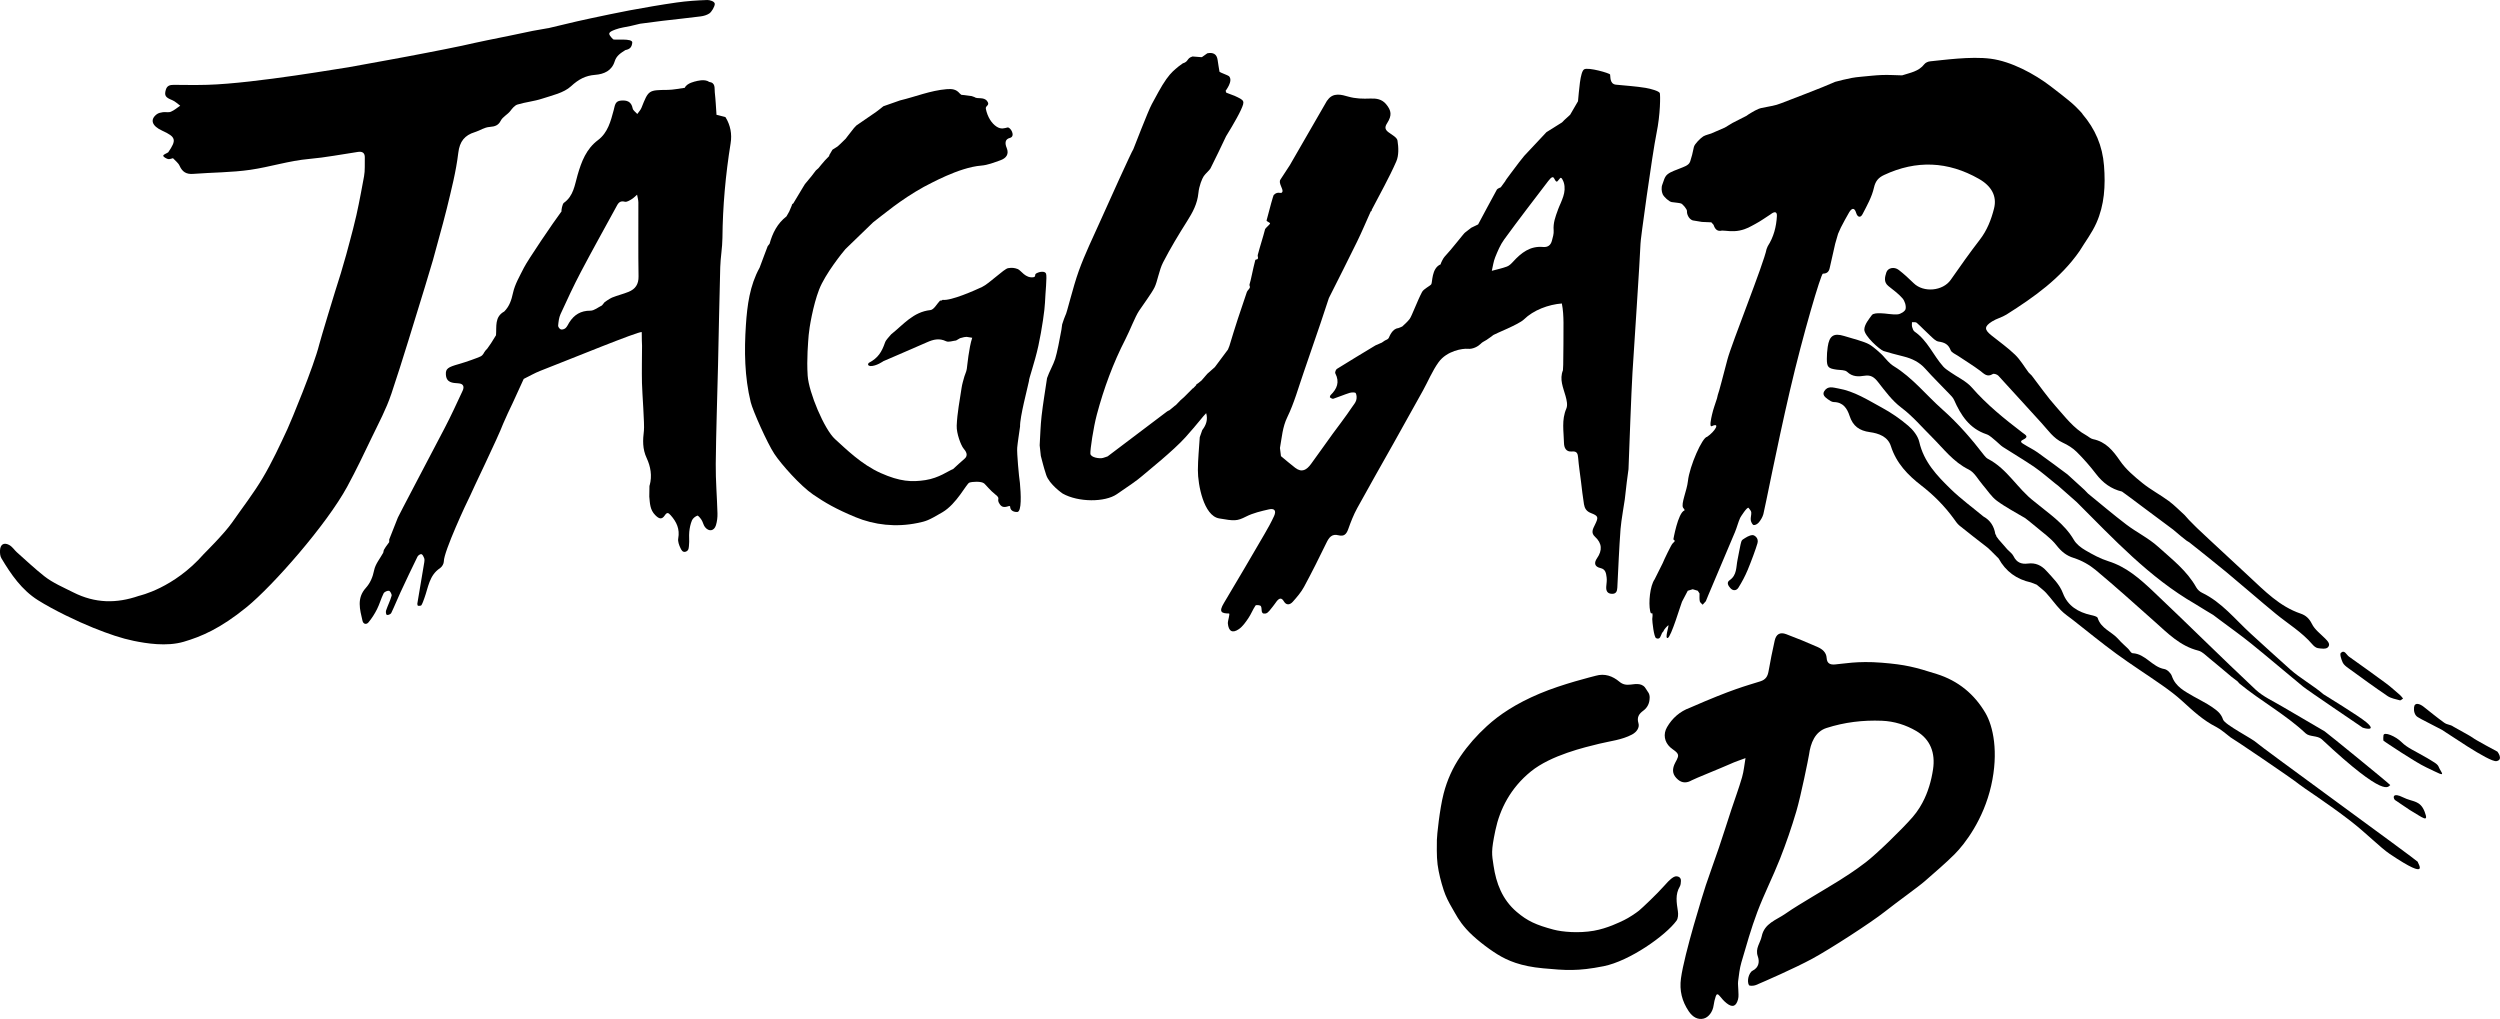 <?xml version="1.0" encoding="UTF-8" standalone="no"?>
<!-- Generator: Adobe Illustrator 16.0.3, SVG Export Plug-In . SVG Version: 6.00 Build 0)  -->

<svg
   xmlns:dc="http://purl.org/dc/elements/1.1/"
   xmlns:cc="http://creativecommons.org/ns#"
   xmlns:rdf="http://www.w3.org/1999/02/22-rdf-syntax-ns#"
   xmlns:svg="http://www.w3.org/2000/svg"
   xmlns="http://www.w3.org/2000/svg"
   xmlns:sodipodi="http://sodipodi.sourceforge.net/DTD/sodipodi-0.dtd"
   xmlns:inkscape="http://www.inkscape.org/namespaces/inkscape"
   id="Ebene_1"
   enable-background="new 0 -0.001 566.926 231.074"
   xml:space="preserve"
   height="231.07px"
   viewBox="0 -0.001 566.926 231.074"
   width="566.93px"
   version="1.1"
   y="0px"
   x="0px"
   sodipodi:docname="system.svg"
   inkscape:version="0.92.1 r15371"><defs
     id="defs4508" /><sodipodi:namedview
     pagecolor="#ffffff"
     bordercolor="#666666"
     borderopacity="1"
     objecttolerance="10"
     gridtolerance="10"
     guidetolerance="10"
     inkscape:pageopacity="0"
     inkscape:pageshadow="2"
     inkscape:window-width="1680"
     inkscape:window-height="988"
     id="namedview4506"
     showgrid="false"
     inkscape:zoom="2.1166635"
     inkscape:cx="283.465"
     inkscape:cy="115.535"
     inkscape:window-x="-8"
     inkscape:window-y="-8"
     inkscape:window-maximized="1"
     inkscape:current-layer="Ebene_1" /><g
     id="g3"
     style="fill:#000000"><g
       id="g5"
       style="fill:#000000"><path
         id="path7"
         d="m395.87 171.93l-0.035-0.033c-0.254 1.459-0.379 2.957-0.787 4.369-0.715 2.463-1.612 4.873-2.418 7.312-0.953 2.896-1.864 5.808-2.842 8.696-0.959 2.834-2.01 5.639-2.955 8.478-0.529 1.601-4.877 15.513-5.637 21.11-0.377 2.777 0.233 5.184 1.75 7.453 0.908 1.361 2.073 1.974 3.346 1.688 1.16-0.261 2.131-1.585 2.309-3.026 0.085-0.688 0.266-1.371 0.479-2.033 0.189-0.604 0.487-0.588 0.887-0.09 0.468 0.58 0.965 1.16 1.543 1.623 1.332 1.063 2.169 0.813 2.63-0.854 0.19-0.688 0.062-1.466 0.058-2.203-0.005-0.632-0.123-1.273-0.043-1.895 0.189-1.428 0.334-2.883 0.737-4.258 1.128-3.847 2.209-7.72 3.623-11.463 1.541-4.086 3.54-7.994 5.142-12.06 1.391-3.529 2.629-7.131 3.705-10.771 1.025-3.459 2.78-12.144 2.873-12.832 0.354-2.631 1.359-5.209 3.953-6.045 4.104-1.322 8.27-1.813 12.555-1.648 2.814 0.107 5.463 0.955 7.807 2.322 3.23 1.889 4.365 5.015 3.811 8.694-0.199 1.313-0.479 2.625-0.879 3.886-0.287 0.898-1.268 4.103-3.775 6.976-2.512 2.872-8.076 8.265-10.564 10.188-2.487 1.926-5.041 3.525-6.027 4.148-2.021 1.275-4.102 2.462-6.14 3.712-2.056 1.259-4.146 2.47-6.116 3.849-2.027 1.422-4.744 2.138-5.355 5.116-0.308 1.501-1.526 2.729-0.885 4.537 0.411 1.156 0.297 2.513-1.195 3.261-0.45 0.228-0.784 0.924-0.924 1.469-0.146 0.57-0.164 1.313 0.103 1.789 0.129 0.231 1.106 0.19 1.58-0.008 1.97-0.83 8.755-3.793 12.786-5.972 4.033-2.178 13.305-8.181 16.422-10.644 3.119-2.459 7.658-5.672 9.131-6.971 2.27-2.005 4.596-3.951 6.73-6.088 2.357-2.357 6.549-7.886 8.285-15.525 1.736-7.641 0.449-13.516-1.289-16.482-2.506-4.271-6.146-7.313-11.072-8.86-4.928-1.55-7.008-2.123-12.498-2.563-5.492-0.438-8.756 0.271-10.594 0.405-1.076 0.08-1.778-0.244-1.85-1.449-0.074-1.31-0.994-2.036-2.033-2.498-2.352-1.045-4.736-2.021-7.145-2.925-1.398-0.525-2.281-0.008-2.607 1.454-0.513 2.3-0.986 4.609-1.388 6.932-0.201 1.168-0.634 1.918-1.865 2.31-3.381 1.075-6.151 1.695-15.993 6-2.24 0.818-3.979 2.334-5.17 4.393-0.922 1.594-0.591 3.342 0.701 4.545 0.62 0.574 1.627 1.045 1.787 1.722 0.156 0.659-0.561 1.515-0.864 2.296-0.513 1.326-0.29 2.344 0.847 3.323 0.963 0.827 2.026 0.808 3.136 0.165 0.598-0.348 6.45-2.688 8.688-3.684 1.11-0.52 2.32-0.9 3.5-1.35zm-21.77-13.62c0.021-1.129-0.438-1.356-0.77-1.977-0.811-1.509-2.244-1.245-3.565-1.086-0.962 0.116-1.746 0.009-2.53-0.65-1.55-1.299-3.33-1.934-5.377-1.351-0.716 0.204-7.453 1.821-12.748 4.06-5.295 2.236-9.045 4.717-11.938 7.365-2.27 2.077-4.268 4.323-5.988 6.85-1.771 2.595-3.023 5.402-3.813 8.451-0.894 3.445-1.525 9.529-1.529 10.483-0.006 0.954-0.088 3.742 0.156 5.575 0.265 1.973 0.772 3.933 1.385 5.828 0.457 1.416 1.156 2.774 1.914 4.063 0.969 1.646 1.457 2.784 3.199 4.755 1.742 1.97 4.846 4.37 7.112 5.767 2.269 1.397 5.246 2.683 10.327 3.146 5.08 0.467 7.82 0.695 13.707-0.474 5.885-1.169 14.063-6.937 16.539-10.323 0.384-0.523 0.42-1.456 0.314-2.154-0.283-1.914-0.646-3.787 0.437-5.596 0.208-0.35 0.229-0.831 0.256-1.257 0.063-1.003-0.944-1.161-1.383-1.002s-0.979 0.465-2.479 2.175-4.957 4.991-5.652 5.55c-0.694 0.558-2.279 1.623-3.395 2.158-0.984 0.472-3.773 1.867-6.851 2.408-3.38 0.592-7.104 0.284-9.155-0.265-3.922-1.051-5.893-1.934-8.339-4.021-3.267-2.79-4.653-6.496-5.242-10.494-0.387-2.628-0.595-3.156 0.418-7.995 1.013-4.838 3.457-9.62 8.04-13.341 4.582-3.72 12.266-5.503 15.521-6.298 2.496-0.609 5.07-0.849 7.406-2.075 1.111-0.585 1.765-1.613 1.48-2.561-0.43-1.433 0.18-2.188 1.104-2.866 0.98-0.73 1.41-1.73 1.43-2.86z"
         fill="#F50005"
         style="fill:#000000" /><path
         id="path9"
         d="m380.9 144.34c-0.008 0.031-0.018 0.062-0.023 0.093 0.021-0.007 0.043-0.014 0.063-0.021-0.028-0.011-0.058-0.021-0.086-0.03l0.05-0.04z"
         fill="#fff"
         style="fill:#000000" /><path
         id="path11"
         d="m395.87 171.93l-0.035-0.033 0.03 0.03z"
         style="fill:#000000" /></g><g
       id="g13"
       fill="#F50005"
       style="fill:#000000"><path
         id="path15"
         d="m88.705 89.429c2.707-8.077 5.128-16.25 7.654-24.388 0.623-2.007 1.207-4.026 1.81-6.039 0.077-0.437 2.299-8.207 3.145-11.702 1.013-4.181 2.102-8.379 2.608-12.635 0.313-2.637 1.473-3.998 3.75-4.699 1.329-0.41 2.062-1.088 3.439-1.189 1.13-0.083 1.917-0.365 2.438-1.404 0.442-0.879 1.583-1.424 2.174-2.207 0.438-0.581 0.993-1.272 1.631-1.465 1.825-0.552 3.771-0.727 5.576-1.324 2.277-0.753 4.909-1.296 6.565-2.823 1.695-1.562 3.268-2.413 5.455-2.58 2.026-0.155 3.788-0.937 4.441-3.059 0.406-1.316 1.411-1.907 2.428-2.562 0.93-0.187 1.446-0.56 1.56-1.676s-4.076-0.494-4.353-0.774c-1.289-1.309-1.165-1.569 0.532-2.211 1.106-0.417 2.319-0.549 3.484-0.809 0.706-0.168 1.413-0.337 2.118-0.506 1.674-0.218 3.345-0.454 5.021-0.651 2.903-0.343 5.813-0.637 8.711-1.011 0.678-0.088 1.405-0.296 1.963-0.669 0.514-0.343 1.217-1.55 1.235-2.14 0.018-0.591-1.145-0.925-1.702-0.906-2.317 0.078-4.643 0.239-6.938 0.563-3.571 0.509-7.128 1.131-10.676 1.785-2.959 0.546-5.898 1.205-8.846 1.813-0.413 0.049-5.73 1.288-6.11 1.396-1.14 0.271-2.279 0.542-3.419 0.813l-0.253 0.036c-1.115 0.196-2.229 0.395-3.344 0.592-3.459 0.717-6.912 1.468-10.379 2.14-1.879 0.364-3.803 0.832-5.673 1.232-2.667 0.569-5.282 1.067-7.957 1.592-5.917 1.16-11.856 2.201-17.787 3.29-0.57 0.02-21.061 3.659-31.962 3.978-2.527 0.074-5.065 0.031-7.599 0.011-0.876-0.008-1.577 0.139-1.857 1.146-0.359 1.291-0.064 1.712 1.435 2.307 0.674 0.27 1.23 0.838 1.84 1.27-0.702 0.47-1.356 1.053-2.122 1.372-0.523 0.218-1.207 0.018-1.805 0.104-0.479 0.069-1.019 0.181-1.387 0.461-1.604 1.222-1.113 2.662 1.234 3.734 3.116 1.422 3.301 2.088 1.358 4.904-0.375 0.257-1.125 0.497-1.124 0.771s0.67 0.641 1.065 0.753c0.335 0.097 0.758-0.112 1.142-0.187 0.511 0.565 1.199 1.053 1.495 1.715 0.628 1.403 1.541 1.96 3.087 1.839 4.317-0.336 8.681-0.304 12.953-0.923 4.467-0.648 8.802-2.063 13.348-2.465 3.71-0.327 7.386-1.05 11.078-1.595 0.997-0.147 1.572 0.232 1.537 1.297-0.046 1.414 0.082 2.919-0.171 4.238-0.252 1.319-1.027 5.701-1.729 8.792-0.929 4.097-2.281 8.71-2.307 8.952-0.41 1.412-0.818 2.823-1.227 4.235-1.389 4.309-4.635 15.079-4.898 16.151-1.209 4.92-6.452 17.542-7.21 19.176-1.744 3.757-3.497 7.534-5.607 11.09-2.081 3.506-4.603 6.751-6.94 10.104-1.797 2.577-6.368 7.089-6.427 7.156-6.815 7.775-14.552 9.43-14.729 9.491-5.069 1.755-9.908 1.714-14.877-0.8-2.238-1.134-4.62-2.132-6.563-3.661-2.08-1.639-4.334-3.746-6.244-5.45-0.572-0.511-0.979-1.245-1.766-1.658-1.164-0.607-1.973-0.083-2.031 1.262-0.025 0.586 0.019 1.275 0.305 1.757 2.187 3.673 4.621 7.207 8.297 9.524 3.568 2.251 8.954 4.821 12.535 6.26 3.581 1.438 6.438 2.407 9.203 2.972 2.765 0.563 7.439 1.352 11.344 0.194 3.905-1.154 8.233-2.938 14.265-7.859 6.032-4.923 18.136-18.741 22.798-27.327 2.006-3.693 3.815-7.493 5.632-11.283 1.521-3.161 3.207-6.298 4.32-9.618z"
         style="fill:#000000" /><polygon
         id="polygon17"
         points="268.58 99.115 268.58 99.122 268.57 99.132"
         style="fill:#000000" /><path
         id="path19"
         d="m164.39 26.515c-0.614-0.155-1.228-0.309-1.842-0.464l-0.07-0.018c-0.123-1.697-0.195-3.399-0.389-5.089-0.105-0.916 0.234-2.162-1.266-2.371l-0.013 0.017c-0.955-0.793-3.021-0.157-3.021-0.157s-2.075 0.385-2.496 1.476c-1.29 0.167-2.578 0.461-3.869 0.475-4.37 0.049-4.357 0.016-5.958 4.056-0.204 0.516-0.627 0.943-0.949 1.41-0.364-0.42-0.959-0.796-1.05-1.269-0.306-1.579-1.322-1.887-2.67-1.771-1.331 0.115-1.347 1.094-1.625 2.133-0.673 2.513-1.337 5.151-3.56 6.819-2.683 2.015-3.753 4.88-4.634 7.908-0.666 2.29-0.908 4.781-3.128 6.339-0.311 0.219-0.607 1.712-0.508 1.909-1.891 2.525-7.695 11.103-8.543 12.803-0.928 1.862-2.044 3.721-2.474 5.711-0.354 1.64-0.818 3.031-1.975 4.203-2.25 1.231-1.709 3.433-1.875 5.389-0.379 0.608-0.757 1.22-1.136 1.827-0.282 0.404-0.564 0.81-0.847 1.213-0.142 0.153-0.284 0.308-0.427 0.459-0.382 0.444-0.437 1.003-1.148 1.334-0.711 0.33-3.206 1.232-4.852 1.698-2.5 0.706-3.039 1.047-2.958 2.394 0.11 1.837 1.483 1.896 2.844 1.981 1.139 0.072 1.376 0.771 0.952 1.682-1.32 2.829-2.617 5.676-4.063 8.44-3.408 6.517-10.534 20.046-10.624 20.326-0.651 1.646-1.302 3.292-1.952 4.938-0.005 0.211-0.01 0.422-0.015 0.634-0.26 0.356-0.52 0.715-0.78 1.07-0.146 0.238-0.292 0.477-0.438 0.713-0.043 0.202-0.086 0.403-0.129 0.604-0.719 1.32-1.785 2.57-2.066 3.979-0.313 1.564-0.886 2.906-1.883 4.011-2.11 2.338-1.343 4.884-0.759 7.435 0.189 0.825 0.91 0.913 1.356 0.379 0.759-0.907 1.408-1.936 1.942-2.995 0.581-1.152 0.915-2.431 1.494-3.586 0.17-0.338 0.844-0.646 1.221-0.583 0.27 0.047 0.683 0.811 0.592 1.128-0.323 1.136-0.871 2.205-1.248 3.327-0.096 0.286-0.054 0.938 0.198 1.022s0.847-0.187 0.964-0.428c0.744-1.537 1.372-3.132 2.091-4.682 1.264-2.723 2.551-5.435 3.875-8.129 0.138-0.281 0.668-0.622 0.887-0.549 0.28 0.094 0.487 0.559 0.617 0.902 0.1 0.268 0.081 0.605 0.033 0.897-0.52 3.136-1.06 6.267-1.578 9.401-0.028 0.168 0.086 0.513 0.143 0.516 0.269 0.009 0.69 0.016 0.782-0.14 0.288-0.489 0.462-1.049 0.662-1.587 0.898-2.42 1.087-5.19 3.566-6.818 0.443-0.291 0.857-1.01 0.854-1.528-0.011-2.255 5.243-13.497 5.869-14.699l0.013-0.014c0.494-1.241 6.413-13.402 7.575-16.518 0.144-0.386 2.029-4.518 2.158-4.686 0.833-1.82 1.667-3.643 2.499-5.464 1.258-0.618 2.477-1.332 3.778-1.837 6.636-2.578 22.214-8.974 22.989-8.788 0.008 0.198 0.015 1.693 0.022 1.892 0.015 0.407 0.03 0.813 0.045 1.224-0.011 2.81-0.075 5.622-0.017 8.431 0.046 2.218 0.609 9.441 0.443 10.805-0.263 2.143-0.349 4.146 0.618 6.216 0.898 1.921 1.28 4.052 0.678 6.212l-0.042 0.063c-0.012 0.821-0.025 1.646-0.037 2.468v0.005c0.146 1.492 0.135 2.978 1.348 4.195 0.832 0.837 1.468 1.104 2.164 0.063 0.5-0.749 0.797-0.634 1.331-0.039 1.354 1.514 2.107 3.141 1.721 5.258-0.126 0.69 0.188 1.534 0.511 2.206 0.179 0.373 0.481 1.058 1.209 0.797 0.728-0.262 0.659-0.958 0.718-1.467 0.117-0.997-0.036-2.026 0.064-3.026 0.088-0.878 0.267-1.777 0.605-2.586 0.197-0.47 0.739-0.899 1.226-1.087 0.175-0.065 0.71 0.585 0.962 0.984 0.317 0.505 0.417 1.164 0.779 1.62 0.872 1.099 2.079 0.897 2.479-0.435 0.257-0.854 0.369-1.788 0.345-2.681-0.1-3.739-0.428-7.479-0.39-11.213 0.076-7.488 0.345-14.977 0.519-22.463 0.171-7.39 0.292-14.778 0.499-22.166 0.063-2.213 0.478-4.419 0.498-6.63 0.065-7.197 0.712-14.334 1.852-21.437 0.34-2.113-0.027-4.117-1.165-5.955l-0.11-0.024zm-21.87 39.674c-1.215 0.496-2.51 0.797-3.727 1.291-0.511 0.208-1.667 1.024-1.667 1.024s-0.484 0.575-0.625 0.762c-0.875 0.419-1.753 1.191-2.627 1.188-2.187-0.01-3.671 0.924-4.786 2.672-0.272 0.427-0.468 0.932-0.825 1.267-0.252 0.236-0.762 0.401-1.074 0.313-0.28-0.082-0.652-0.573-0.626-0.851 0.083-0.885 0.179-1.822 0.542-2.616 1.471-3.208 2.957-6.415 4.598-9.537 2.585-4.918 5.299-9.769 7.959-14.646 0.438-0.802 0.762-1.657 2.041-1.31 0.432 0.116 1.058-0.293 1.531-0.572 0.455-0.268 0.825-0.678 1.232-1.025 0.102 0.588 0.289 1.177 0.292 1.766 0.02 5.581-0.053 11.163 0.04 16.742 0.04 1.81-0.72 2.9-2.27 3.532z"
         style="fill:#000000" /><path
         id="path21"
         d="m279.89 21.702c-0.609-0.231-1.218-0.463-1.825-0.693-0.002-0.151-0.05-0.281-0.144-0.387-0.027-0.03 1.821-2.268 0.771-3.355-0.283-0.221-1.861-0.766-2.144-0.986-0.143-0.885-0.308-1.766-0.423-2.652-0.188-1.43-1.061-1.784-2.337-1.546-0.413 0.293-0.826 0.585-1.239 0.878l-0.182-0.003-1.928-0.153c-1.388 0.413-0.833 1.151-2.22 1.564-0.316 0.23-0.631 0.462-0.947 0.691-0.949 0.806-1.616 1.264-2.777 2.873-1.162 1.61-2.497 4.235-3.306 5.694-0.809 1.458-4.134 10.116-4.188 10.222-0.266 0.245-5.822 12.536-7.656 16.655-1.428 3.204-3.306 7.048-4.701 10.91-1.395 3.861-2.736 9.753-3.05 10.117-0.105 0.268-0.21 0.533-0.315 0.802-0.138 0.41-0.276 0.819-0.414 1.229-0.055 0.403-0.108 0.808-0.163 1.21-0.395 2.214-0.99 5.242-1.414 6.594-0.424 1.351-1.334 2.876-1.85 4.377-0.421 2.863-0.911 5.722-1.239 8.597-0.251 2.203-0.296 4.429-0.433 6.645 0.087 0.804 0.174 1.605 0.262 2.409 0.405 1.434 0.498 2.114 1.214 4.299 0.717 2.186 3.737 4.235 3.737 4.235 3.567 2.001 9.577 1.997 12.284 0.14 2.708-1.855 4.567-3.097 5.734-4.121 1.167-1.022 7.067-5.706 9.859-8.82 2.792-3.115 3.842-4.612 4.668-5.436 0.417 1.438 0.012 2.688-0.882 3.824-0.191 0.546-0.382 1.092-0.574 1.638-0.149 2.485-0.415 4.97-0.423 7.453-0.012 3.343 1.323 10.35 4.809 10.956 3.486 0.607 4.058 0.628 6.116-0.417 1.598-0.812 3.424-1.23 5.192-1.634 1.278-0.291 1.712 0.323 1.151 1.54-0.635 1.376-1.369 2.712-2.137 4.021-3.061 5.235-6.102 10.481-9.228 15.68-1.244 2.067-0.536 2.351 1.147 2.376 0.302 0.005-0.303 1.687-0.253 2.247 0.16 1.783 1.03 2.319 2.508 1.287 0.865-0.606 1.524-1.567 2.135-2.465 0.619-0.907 1.014-1.97 1.63-2.881 0.115-0.172 1.047-0.102 1.203 0.129 0.39 0.563-0.209 1.92 1.093 1.682 0.616-0.112 1.108-1.002 1.618-1.572 0.336-0.377 0.58-0.832 0.904-1.221 0.543-0.657 1.057-0.902 1.617 0.049 0.572 0.976 1.412 0.761 2.006 0.094 0.938-1.053 1.885-2.147 2.553-3.377 1.775-3.282 3.445-6.625 5.074-9.983 0.59-1.218 1.229-2.125 2.74-1.73 1.268 0.332 1.814-0.257 2.219-1.397 0.572-1.619 1.203-3.239 2.025-4.741 2.709-4.953 5.521-9.851 8.282-14.774 2.22-3.958 4.422-7.927 6.627-11.892 1.188-2.137 2.116-4.447 3.551-6.44 1.882-2.614 5.517-3.16 6.646-3.041s2.336-0.563 2.854-1.089c0.52-0.525 0.645-0.456 1.381-0.931 0.737-0.476 1.21-0.868 1.563-1.125 0.351-0.258 5.76-2.394 6.898-3.505 2.193-2.146 5.584-3.394 8.612-3.633 0.286 1.394 0.36 2.904 0.375 4.325 0.028 3.19-0.038 6.383-0.063 9.574-0.021 0.419-0.043 0.838-0.064 1.256-0.826 2.05 0.054 3.904 0.592 5.826 0.256 0.91 0.52 2.065 0.182 2.851-1.117 2.576-0.59 5.196-0.535 7.797 0.021 1.031 0.423 2.082 1.812 1.942 1.146-0.115 1.322 0.49 1.399 1.438 0.15 1.813 0.425 3.613 0.652 5.419 0.213 1.7 0.385 3.409 0.67 5.099 0.151 0.896 0.521 1.6 1.572 2.003 1.708 0.657 1.76 0.936 0.917 2.65-0.476 0.97-0.97 1.823 0.009 2.721 1.623 1.485 1.692 3.091 0.471 4.86-0.733 1.063-0.604 1.937 0.789 2.25 1.178 0.265 1.254 1.229 1.377 2.097 0.102 0.687-0.034 1.407-0.086 2.112-0.064 0.95 0.248 1.606 1.306 1.628 0.925 0.02 1.168-0.573 1.208-1.39 0.223-4.437 0.402-8.876 0.729-13.304 0.137-1.89 0.939-6.364 0.965-6.729 0.188-1.853 0.746-6.411 0.841-6.841 0.187-4.862 0.627-17.301 0.901-21.876 0.277-4.573 1.724-26.028 1.82-29.256-0.109-0.209 2.678-20.387 3.617-24.966s0.881-8.701 0.768-9.172c-0.113-0.472-2.113-1.021-3.225-1.204-2.234-0.366-4.505-0.501-6.762-0.729-1.471-0.183-1.17-1.982-1.293-2.301-0.121-0.316-4.904-1.686-5.861-1.186s-1.186 5.116-1.418 7.25c-0.596 1.021-1.188 2.043-1.782 3.063-0.438 0.399-0.876 0.8-1.315 1.198-0.174 0.179-0.352 0.358-0.526 0.537-1.179 0.738-2.354 1.476-3.532 2.214-1.681 1.794-3.361 3.587-5.045 5.381-0.111 0.121-0.972 1.201-1.217 1.528-0.914 1.26-3.063 3.995-3.082 4.212-0.337 0.461-0.676 0.923-1.014 1.384 0 0-0.758 0.292-0.873 0.502-1.442 2.625-2.848 5.272-4.262 7.913 0 0-1.018 0.493-1.561 0.756-0.469 0.363-0.938 0.728-1.406 1.09-0.188 0.063-3.097 3.867-4.65 5.492-0.318 0.335-0.896 1.527-0.889 1.718-2.084 0.864-1.822 4.143-2.128 4.531-0.305 0.39-1.713 1.043-2.077 1.727-1.059 1.979-2.334 5.488-2.82 6.128-0.483 0.64-1.219 1.28-1.684 1.714-0.309 0.124-0.615 0.247-0.925 0.371-1.334 0.137-1.952 1.851-2.127 2.211-0.175 0.361-0.636 0.428-0.953 0.642-0.229 0.157-0.46 0.314-0.69 0.474l0.037-0.037c-0.467 0.204-0.933 0.407-1.396 0.609-2.926 1.771-5.855 3.527-8.758 5.34-0.247 0.154-0.479 0.791-0.357 1.018 1.021 1.961 0.385 3.508-1.063 4.915-0.123 0.119-0.213 0.493-0.17 0.521 0.232 0.154 0.563 0.387 0.771 0.317 1.248-0.411 2.455-0.942 3.707-1.335 0.438-0.136 1.271-0.157 1.384 0.058 0.238 0.443 0.256 1.12 0.105 1.627-0.158 0.555-0.602 1.029-0.932 1.532-1.158 1.77-4.16 5.74-4.384 6.045-1.657 2.277-3.263 4.594-4.93 6.863-0.979 1.334-2.056 2.039-3.585 0.871-1.105-0.846-2.156-1.764-3.232-2.647-0.074-0.617-0.15-1.233-0.227-1.853 0.433-2.356 0.555-4.704 1.671-6.996 1.567-3.218 2.521-6.737 3.706-10.138 1.293-3.71 2.555-7.432 3.822-11.149 0.647-1.897 1.281-3.804 1.896-5.715 2.139-4.263 4.305-8.511 6.396-12.795 1.101-2.251 2.067-4.567 3.096-6.854 0.173-0.05 0.242-0.162 0.214-0.34 1.886-3.647 3.927-7.228 5.575-10.979 0.605-1.379 0.523-3.204 0.279-4.75-0.115-0.733-1.321-1.327-2.088-1.917-0.813-0.628-0.803-1.186-0.25-2.045 1.121-1.757 0.955-2.839-0.25-4.288-0.959-1.153-2.22-1.328-3.565-1.275-1.696 0.066-3.308 0.044-5.027-0.444-1.414-0.401-3.419-1.047-4.685 0.813l-0.121 0.122c-0.48 0.855-8.014 13.937-8.428 14.612l-2.133 3.27c-0.545 0.818 0.709 2.127 0.438 2.782s-0.932-0.319-1.967 0.718c-0.067 0.021-0.914 3.017-1.613 5.766-0.059 0.234 0.852 0.476 0.79 0.719-0.052 0.197-1.073 1.048-1.125 1.252-0.521 2.045-1.103 3.697-1.656 5.827-0.101 0.39 0.123 0.449 0.022 0.824-0.096 0.37-0.516 0.083-0.608 0.435-0.528 1.982-0.992 4.597-1.289 5.441-0.085 0.243 0.155 0.486 0.07 0.729-0.118 0.336-0.56 0.673-0.677 1.01-1.402 4.048-2.733 8.113-3.957 12.218-0.11 0.276-0.221 0.554-0.333 0.828-0.991 1.329-1.982 2.659-2.974 3.988-0.57 0.505-1.141 1.009-1.71 1.513 0.002 0.112 0 0.222-0.009 0.324 0.009-0.104 0.011-0.212 0.009-0.324-0.44 0.504-0.878 1.007-1.307 1.513-0.288 0.233-0.58 0.47-0.87 0.704-0.198 0.05-0.319 0.175-0.359 0.376-0.229 0.237-0.458 0.476-0.688 0.714-0.002-0.025 0.002-0.045-0.002-0.07-0.678 0.68-1.356 1.36-2.036 2.04 0.162-0.006 0.316-0.02 0.465-0.039-0.148 0.021-0.303 0.033-0.465 0.039-0.279 0.247-0.557 0.493-0.836 0.739-0.34 0.354-0.68 0.711-1.019 1.064-0.182 0.068-1.073 0.914-1.463 1.176-0.179 0.091-0.376 0.157-0.532 0.275-4.497 3.393-8.99 6.791-13.483 10.19-0.357 0.117-0.35 0.146-1.069 0.357-0.72 0.212-2.78-0.084-2.846-0.961s0.675-5.912 1.462-8.865c1.587-5.95 3.681-11.646 6.487-17.106 1.087-2.117 2.153-5.021 3.092-6.439s2.828-3.941 3.501-5.293c0.673-1.352 1.034-3.911 1.937-5.666 1.652-3.214 3.529-6.32 5.464-9.378 1.256-1.984 2.313-3.925 2.553-6.361 0.159-1.638 0.838-3.279 1.216-3.838 0.379-0.558 1.33-1.375 1.516-1.737 1.229-2.406 2.369-4.859 3.538-7.296 0 0 2.429-3.898 3.368-5.97 0.95-2.111 0.85-2.156-1.52-3.249m-6.15 63.616c-0.005 0.021-0.006 0.048-0.01 0.068 0.01-0.021 0.01-0.046 0.01-0.068zm18.78-47.869l0.102 0.137-0.098-0.12v-0.017zm60.78 10.166c-0.576 1.556-1.105 2.972-0.965 4.649 0.063 0.77-0.195 1.583-0.4 2.352-0.268 1.002-0.913 1.505-2.021 1.404-2.918-0.265-4.938 1.324-6.765 3.324-0.399 0.438-0.866 0.913-1.399 1.112-1.112 0.415-2.291 0.656-3.439 0.97 0.245-1.033 0.373-2.113 0.77-3.085 0.563-1.385 1.153-2.813 2.024-4.008 3.261-4.479 6.64-8.868 10.001-13.269 1.484-1.942 1.229-0.028 1.932 0.14 0.195 0.047 0.738-0.928 0.93-0.866 0.248 0.081 0.326 0.329 0.438 0.537 0.104 0.193 0.186 0.397 0.247 0.608 0.146 0.499 0.187 1.03 0.16 1.548-0.054 1.055-0.457 2.025-0.854 2.989-0.23 0.531-0.47 1.057-0.67 1.595z"
         style="fill:#000000" /><path
         id="path23"
         d="m427.13 79.598c0.922 0.304 3.033 0.857 4.563 1.239 1.898 0.476 3.566 1.271 4.912 2.783 1.734 1.948 3.611 3.771 5.412 5.664 0.406 0.426 0.867 0.86 1.1 1.385 1.535 3.473 3.475 6.506 7.354 7.803 0.814 0.271 1.48 1.01 2.188 1.564 0.531 0.42 0.979 0.962 1.549 1.328 2.367 1.531 4.811 2.951 7.137 4.547 1.65 1.131 3.154 2.478 4.723 3.727 0.217 0.166 0.43 0.33 0.645 0.494 1.41 1.246 2.824 2.492 4.236 3.739 8.373 8.355 16.436 17.076 26.834 23.081 0.811 0.499 1.625 0.998 2.436 1.498 0.563 0.336 1.119 0.671 1.678 1.007 0.475 0.354 0.941 0.709 1.412 1.063 2.42 1.817 4.896 3.566 7.246 5.467 3.928 3.178 7.762 6.468 11.664 9.673 1.17 0.961 12.336 8.488 13.58 9.354 0.119 0.084 3.432 0.985 0.82-1.229-1.682-1.428-9.664-6.29-9.74-6.357-2.283-1.977-5.223-3.583-7.48-5.588-3.016-2.678-5.982-5.408-8.965-8.124-3.563-3.247-6.578-7.14-11.068-9.293-0.521-0.248-1.033-0.717-1.314-1.217-2.119-3.8-5.539-6.404-8.662-9.228-2.145-1.941-4.854-3.251-7.18-5.016-2.971-2.254-5.811-4.683-8.707-7.034-0.262-0.272-0.523-0.547-0.787-0.821-1.289-1.176-2.576-2.351-3.865-3.524-2.262-1.669-4.502-3.368-6.795-4.992-0.979-0.694-2.088-1.207-3.104-1.856-0.34-0.218-1.113-0.588-0.199-1.015 1.467-0.688 0.572-1.084-0.102-1.598-4.088-3.125-8.078-6.331-11.492-10.245-1.275-1.462-3.232-2.327-4.867-3.48-0.566-0.398-1.182-0.775-1.633-1.286-2.264-2.55-3.547-5.896-6.48-7.91-0.295-0.204-0.459-0.674-0.566-1.054-0.098-0.338-0.027-0.721-0.033-1.085 0.361 0.035 0.85-0.067 1.066 0.127 1.063 0.936 2.023 1.979 3.07 2.928 0.578 0.522 1.213 1.242 1.898 1.34 1.336 0.188 2.215 0.602 2.732 1.95 0.215 0.555 1.064 0.88 1.648 1.272 1.672 1.127 3.4 2.171 5.014 3.375 0.908 0.679 1.592 1.578 2.9 0.763 0.254-0.157 0.986 0.088 1.256 0.376 3.285 3.555 6.51 7.165 9.787 10.728 1.479 1.604 2.688 3.486 4.811 4.453 1.146 0.521 2.283 1.229 3.17 2.106 1.572 1.559 3.043 3.24 4.391 5.001 1.537 2.014 3.416 3.405 5.883 3.992 0.652 0.479 1.309 0.955 1.963 1.435 0.883 0.661 1.766 1.325 2.648 1.985 2.336 1.742 4.674 3.482 7.01 5.225 0.408 0.348 0.818 0.692 1.23 1.041 0.229 0.188 0.455 0.381 0.684 0.57 0.377 0.299 0.756 0.599 1.133 0.896 0.197 0.121 0.395 0.241 0.592 0.36 2.828 2.268 5.688 4.495 8.473 6.809 3.732 3.098 7.377 6.301 11.123 9.378 2.795 2.297 5.943 4.166 8.326 6.963 0.318 0.373 0.787 0.775 1.236 0.844 0.738 0.113 1.785 0.261 2.225-0.137 0.744-0.675 0.053-1.419-0.553-2.025-1.061-1.069-2.383-2.036-3.02-3.331-0.607-1.235-1.396-1.942-2.561-2.338-4.768-1.62-8.152-5.135-11.701-8.429-3.027-2.81-6.057-5.621-9.084-8.432-0.852-0.799-1.701-1.6-2.553-2.396-0.195-0.189-0.391-0.381-0.584-0.572-0.469-0.471-0.938-0.942-1.404-1.416-0.33-0.367-0.66-0.736-0.988-1.104-1.189-1.069-2.305-2.237-3.582-3.18-1.939-1.428-4.104-2.561-5.969-4.068-1.85-1.498-3.752-3.097-5.078-5.029-1.607-2.346-3.229-4.34-6.15-4.938-0.563-0.115-1.037-0.608-1.568-0.897-2.816-1.535-4.684-4.101-6.754-6.401-2.012-2.236-3.727-4.74-5.57-7.126-0.23-0.227-0.459-0.452-0.689-0.679-1.014-1.356-1.877-2.872-3.08-4.037-1.652-1.601-3.559-2.939-5.361-4.386-1.646-1.319-1.666-2.014 0.143-3.162 1.01-0.642 2.246-0.922 3.26-1.561 6.248-3.946 12.254-8.188 16.563-14.375 1.295-2.121 2.832-4.135 3.832-6.386 1.834-4.118 2.086-8.453 1.734-12.994-0.354-4.562-2-8.309-4.865-11.687-0.025-0.2-1.504-1.646-1.656-1.809-0.572-0.574-1.893-1.697-5.594-4.528-3.699-2.831-8.951-5.634-13.561-6.237s-10.969 0.334-13.742 0.586c-0.465 0.042-1.053 0.292-1.324 0.645-1.289 1.676-3.244 1.942-5.049 2.541-1.504-0.034-3.01-0.134-4.512-0.084-1.568 0.053-3.135 0.251-4.701 0.386-0.564 0.035-2.045 0.225-2.22 0.284-0.721 0.119-3.286 0.729-3.751 0.883-2.755 1.254-10.558 4.192-12.173 4.828-1.614 0.636-2.293 0.625-4.519 1.096-0.95 0.203-2.051 0.905-3.039 1.512l-0.323 0.24c-1.073 0.549-2.146 1.098-3.222 1.646l-1.746 1.053c-1.03 0.447-2.061 0.895-3.092 1.341-0.381 0.158-1.25 0.326-1.789 0.649-0.541 0.324-1.961 1.688-2.127 2.398-0.166 0.713-0.271 1.199-0.406 1.801-0.139 0.479-0.278 0.959-0.42 1.438 0 0-0.1 0.231-0.101 0.233-0.321 0.749-1.474 1.079-2.146 1.364-0.924 0.393-2.104 0.727-2.896 1.358-0.729 0.582-0.862 1.521-1.192 2.34-0.254 0.622-0.188 1.598 0.09 2.2 0.269 0.588 1.424 1.675 2.047 1.771 0.713 0.107 1.793 0.181 2.137 0.323 0.344 0.144 1.385 1.291 1.32 1.771-0.064 0.479 0.313 1.714 1.291 2.055 0.701 0.116 1.404 0.231 2.105 0.349 0.709 0.029 1.418 0.06 2.129 0.09 0.168 0.19 0.336 0.382 0.506 0.572 0.305 0.933 0.803 1.577 1.924 1.296 0.818 0.002 2.359 0.328 3.986-0.011s2.428-0.896 3.563-1.494c1.217-0.642 2.338-1.465 3.5-2.209 0.674-0.539 1.447-0.771 1.386 0.416-0.128 2.425-0.728 4.76-2.073 6.84-0.091 0.219-0.182 0.438-0.271 0.656-0.623 3.263-7.894 21.354-8.864 24.997-0.972 3.646-1.915 7.414-2.191 8.063-0.062 0.264-0.119 0.527-0.183 0.792-0.394 1.248-0.87 2.477-1.146 3.748-0.18 0.833-0.65 2.85-0.018 2.552 1.991-0.933 0.706 1.212-1.08 2.423-1.072 0.071-3.996 6.643-4.353 10.054-0.22 2.101-1.627 5.171-1.091 6.026 0.109 0.173 0.49 0.54 0.275 0.628-1.451 0.587-2.486 6.556-2.486 6.556s0.479 0.262 0.24 0.502c-0.24 0.241-0.27 0.303-0.436 0.448-0.291 0.289-1.914 3.653-2.217 4.429-0.127 0.224-1.643 3.304-1.832 3.668-1.059 1.491-1.416 5.318-1.02 7.198 0.264 1.242 0.524-0.235 0.549 1.041 0.006 0.304-0.072 0.482-0.07 0.771 0.002 0.603 0.367 4.104 0.879 4.339 0.955 0.438 1.023-0.592 1.334-1.164 0.094-0.172 0.248-0.308 0.375-0.461-0.057-0.219 0.867-1.202 1.064-1.307 0.201 0.064-0.892 3.101-0.138 2.895 0.754-0.205 2.979-7.675 3.231-8.225 0.437-0.832 0.871-1.662 1.308-2.493 0.375-0.113 0.75-0.227 1.123-0.34 0.386 0.114 0.771 0.229 1.151 0.344 0.132 0.203 0.263 0.407 0.396 0.61 0.009 0.592-0.058 1.196 0.056 1.768 0.057 0.294 0.426 0.527 0.651 0.788 0.238-0.265 0.478-0.527 0.716-0.793 0.188-0.453 0.364-0.908 0.557-1.359 2.021-4.781 4.047-9.561 6.064-14.341 0.439-1.045 0.7-2.159 1.162-3.197 0.075-0.171 1.655-2.682 1.93-2.256 0.209 0.324 0.563 0.632 0.596 0.973 0.055 0.586-0.19 1.204-0.115 1.783 0.054 0.419 0.377 1.071 0.666 1.122 0.359 0.063 0.927-0.293 1.195-0.634 0.43-0.544 0.822-1.188 1-1.853 0.4-1.521 2.975-14.915 6.014-27.988 2.979-12.82 7.061-26.537 7.477-26.538 0.937-0.001 1.377-0.449 1.551-1.291 0.414-1.834 0.83-3.669 1.246-5.503 0.217-0.745 0.433-1.491 0.646-2.236 0.213-0.476 0.425-0.953 0.637-1.43 0.623-1.153 1.203-2.333 1.883-3.451 0.543-0.892 1.174-1.221 1.584 0.13 0.305 1.01 0.98 1.185 1.438 0.308 1.012-1.944 2.131-3.929 2.6-6.03 0.346-1.543 1.068-2.295 2.299-2.872 7.314-3.424 14.484-3.115 21.494 0.874 2.896 1.648 4.137 3.949 3.441 6.715-0.639 2.546-1.586 4.967-3.24 7.106-2.285 2.959-4.445 6.021-6.586 9.089-1.77 2.534-6.137 2.955-8.385 0.769-1.088-1.057-2.201-2.102-3.402-3.021-1.035-0.793-2.479-0.49-2.818 0.582-0.326 1.026-0.635 2.175 0.463 3.067 1.105 0.896 2.293 1.728 3.207 2.791 0.518 0.602 0.854 1.671 0.705 2.418-0.104 0.523-1.137 1.16-1.797 1.214-1.287 0.104-2.605-0.224-3.912-0.252-0.662-0.015-1.643 0.01-1.936 0.41-0.65 0.895-1.664 2.089-1.719 3.241-0.09 1.449 3.53 4.63 4.34 4.896z"
         style="fill:#000000" /><path
         id="path25"
         d="m527.17 165.85c-3.201-1.912-6.449-3.746-9.654-5.65-2.051-1.221-4.324-2.229-6.029-3.828-7.809-7.329-15.4-14.891-23.182-22.247-2.99-2.826-6.084-5.574-10.191-6.856-1.813-0.566-3.535-1.507-5.188-2.471-1.002-0.584-2.055-1.383-2.621-2.354-2.195-3.774-5.789-6.043-9.004-8.729-3.787-2.879-6.08-7.379-10.451-9.634-0.346-0.179-0.65-0.496-0.893-0.813-2.879-3.755-5.967-7.303-9.523-10.456-3.664-3.249-6.721-7.165-10.977-9.771-1.004-0.614-1.779-1.622-2.59-2.515-0.09-0.1-1.865-1.805-2.998-2.443-1.135-0.641-3.775-1.312-5.687-1.896-2.364-0.726-3.345-0.045-3.709 2.48-0.132 0.897-0.199 1.814-0.196 2.724 0.008 1.884 0.319 2.172 2.284 2.441 0.791 0.107 1.821 0.024 2.31 0.487 1.217 1.156 2.572 1.112 3.973 0.887 1.402-0.227 2.193 0.338 3.041 1.425 1.605 2.051 3.203 4.239 5.248 5.779 2.621 1.973 4.68 4.425 6.959 6.691 2.641 2.626 4.855 5.662 8.375 7.387 1.314 0.645 2.137 2.301 3.182 3.499 1.053 1.207 1.932 2.645 3.186 3.572 2.02 1.495 4.285 2.654 6.447 3.955 0.781 0.624 1.58 1.228 2.34 1.877 1.602 1.378 3.414 2.597 4.697 4.228 1.115 1.414 2.191 2.36 3.961 2.914 1.789 0.56 3.559 1.56 5.002 2.766 4.506 3.762 8.869 7.693 13.258 11.596 3.016 2.685 5.83 5.611 9.975 6.649 0.9 0.225 1.674 1.058 2.445 1.684 1.709 1.389 3.381 2.82 5.066 4.234 0.482 0.368 0.965 0.737 1.445 1.106 0.131 0.152 0.242 0.331 0.396 0.458 4.84 3.97 10.4 6.968 15.002 11.283 0.875 0.819 2.691 0.451 3.641 1.336 14.717 13.771 15.029 10.623 15.537 10.39-0.29-0.4-14.51-11.97-14.89-12.2z"
         style="fill:#000000" /><path
         id="path27"
         d="m504.12 163.15c-0.482-1.453-1.492-2.102-2.502-2.813-1.309-0.921-2.789-1.593-4.176-2.406-1.982-1.166-4.086-2.161-4.926-4.627-0.227-0.661-1.043-1.466-1.693-1.578-2.783-0.479-4.273-3.452-7.207-3.595-0.363-0.017-0.686-0.688-1.041-1.038-0.717-0.706-1.502-1.351-2.154-2.112-1.463-1.713-3.967-2.394-4.727-4.845-0.107-0.347-0.967-0.535-1.51-0.655-2.91-0.646-5.271-2.07-6.361-4.938-0.787-2.069-2.301-3.475-3.711-5.041-1.195-1.327-2.52-1.927-4.268-1.702-1.441 0.185-2.535-0.244-3.223-1.662-0.293-0.604-0.934-1.039-1.416-1.551-0.662-0.759-1.324-1.518-1.986-2.275-0.168-0.229-0.334-0.46-0.502-0.688-0.012-0.198-0.09-0.365-0.232-0.503-0.281-1.754-1.121-3.128-2.705-3.999-2.482-2.061-5.105-3.973-7.41-6.215-3.111-3.028-6.107-6.168-7.135-10.703-0.309-1.354-1.404-2.721-2.498-3.655-1.83-1.563-3.854-2.958-5.969-4.104-3.174-1.72-6.252-3.729-9.919-4.358-1.157-0.198-2.339-0.659-3.144 0.596-0.519 0.811 0.125 1.37 0.801 1.856 0.402 0.288 0.893 0.632 1.346 0.637 2.129 0.024 3.036 1.465 3.584 3.14 0.749 2.295 2.189 3.351 4.596 3.679 1.967 0.27 4.076 0.984 4.773 3.184 1.221 3.843 3.84 6.563 6.883 8.912 2.814 2.175 5.27 4.65 7.359 7.512 0.41 0.563 0.799 1.176 1.328 1.604 2.096 1.702 4.244 3.341 6.373 5.002 0.215 0.199 0.428 0.397 0.643 0.597 0.613 0.613 1.229 1.228 1.842 1.84 1.609 2.943 4.078 4.729 7.344 5.441 0.422 0.165 0.848 0.33 1.27 0.494 0.73 0.627 1.533 1.188 2.178 1.894 1.137 1.245 2.105 2.643 3.271 3.854 0.83 0.864 1.859 1.539 2.814 2.283 3.268 2.56 6.479 5.198 9.828 7.646 3.41 2.492 6.984 4.763 10.443 7.192 1.564 1.099 3.104 2.261 4.512 3.546 2.387 2.176 4.725 4.363 7.654 5.84 1.193 0.602 2.199 1.577 3.289 2.385 0.188 0.022 14.174 9.469 15.508 10.611 0.781 0.669 6.459 4.301 11.627 8.291 3.664 2.83 6.801 6.074 8.959 7.527 9.77 6.576 6.076 1.771 6.387 1.813-0.279-0.428-36.223-26.545-36.5-26.971-0.98-0.98-7.29-4.12-7.69-5.32z"
         style="fill:#000000" /><path
         id="path29"
         d="m397.46 121.35c-0.766 0-1.568 0.556-2.271 1.016-0.279 0.182-0.389 0.699-0.475 1.087-0.258 1.174-0.453 2.36-0.697 3.538-0.338 1.623-0.102 3.429-1.791 4.587-0.762 0.522-0.309 1.276 0.201 1.823 0.638 0.681 1.392 0.521 1.802-0.137 0.794-1.271 1.511-2.613 2.088-3.997 0.802-1.921 1.899-4.888 2.233-6.091 0.33-1.2-0.73-1.83-1.09-1.83z"
         style="fill:#000000" /><path
         id="path31"
         d="m193.98 117.27c4.333 1.801 9.23 2.336 14.063 1.338 1.99-0.41 2.448-0.547 5.679-2.445 3.231-1.9 5.438-6.475 6.098-6.713s2.726-0.353 3.36 0.182c0.374 0.313 1.368 1.607 2.617 2.577 1.25 0.97 0.011 0.878 0.957 2.192 0.945 1.316 2.296-0.126 2.32 0.531 0.024 0.656 0.514 1.183 1.587 1.179 1.074-0.003 0.849-4.18 0.624-6.594-0.221-1.392-0.715-6.803-0.614-7.986s0.432-3.207 0.648-4.812c-0.079-2.069 1.738-8.891 2.031-10.366-0.133-0.204 1.29-4.121 2.119-7.93s1.452-8.333 1.497-9.744c0.082-2.204 0.496-5.913 0.248-6.612-0.248-0.698-1.606-0.412-2.119-0.127-0.512 0.286-0.265 0.474-0.397 0.71l-0.024 0.104c-0.099-0.017-0.187 0.01-0.254 0.104-1.895 0.333-2.878-1.561-3.627-1.842-0.749-0.28-1.287-0.342-2.198-0.199-0.911 0.144-4.288 3.514-5.906 4.271s-7.065 3.19-8.946 2.912c-0.158 0.155-0.346 0.21-0.563 0.162-0.727 0.752-1.394 2.075-2.192 2.159-3.916 0.415-6.156 3.323-8.898 5.497-0.48 0.623-1.158 1.179-1.405 1.885-0.735 2.107-1.532 3.464-3.658 4.584-0.115 0.061-0.219 0.386-0.159 0.478 0.089 0.138 0.326 0.245 0.504 0.251 1.345 0.044 2.939-1.104 2.939-1.104s6.611-2.84 9.902-4.291c1.423-0.628 2.763-0.989 4.319-0.237 0.594 0.285 1.508-0.091 2.275-0.166 0.301-0.174 0.602-0.348 0.903-0.523 0.309-0.081 0.617-0.16 0.926-0.241l0.573-0.059c0.419 0.068 0.839 0.139 1.259 0.205-0.761 2.283-1.116 6.315-1.227 7.04-0.11 0.725-0.378 1.129-0.541 1.709-0.241 0.86-0.51 1.722-0.642 2.604-0.425 2.854-0.992 5.71-1.108 8.581-0.072 1.775 0.987 4.513 1.542 5.163 0.556 0.652 1.174 1.562 0.212 2.361-0.962 0.801-1.711 1.541-2.566 2.313-1.069 0.396-3.175 2.024-6.272 2.505-3.098 0.479-5.773 0.356-10.154-1.6-4.381-1.955-7.941-5.512-10.359-7.699-2.418-2.189-5.952-10.584-6.201-14.386-0.25-3.801 0.111-7.656 0.228-9.198 0.117-1.543 0.978-6.734 2.366-10.32 1.388-3.585 5.417-8.558 5.978-9.188 2.09-2.021 4.179-4.041 6.27-6.061 2.375-1.806 6.13-5.061 11.488-8.035 1.215-0.593 7.93-4.429 13.025-4.832 1.484-0.117 2.933-0.705 4.352-1.207 1.289-0.457 2.03-1.367 1.422-2.816-0.418-1-0.407-1.971 0.715-2.248 1.412-0.352 0.14-2.527-0.529-2.372-0.721 0.168-1.438 0.479-2.467-0.189-1.122-0.729-2.065-2.18-2.442-4.044-0.155-0.771 1.051-0.73 0.29-1.756-0.761-1.025-2.241-0.389-2.875-0.908-0.211-0.075-0.421-0.148-0.631-0.224-0.788-0.1-1.575-0.198-2.363-0.297-0.123-0.109-0.247-0.219-0.369-0.327-0.791-0.936-1.707-1.046-2.951-0.943-3.673 0.302-7.043 1.71-10.564 2.549-1.258 0.442-2.517 0.884-3.775 1.325-0.548 0.43-1.077 0.885-1.646 1.284-1.478 1.036-2.974 2.047-4.463 3.069-0.182 0.19-0.365 0.382-0.547 0.573l-0.057 0.072c-0.47 0.603-0.94 1.204-1.411 1.805-0.142 0.188-0.282 0.373-0.423 0.56-0.407 0.396-0.814 0.795-1.221 1.192-0.217 0.195-0.434 0.391-0.65 0.585-0.368 0.233-0.736 0.466-1.105 0.698l-0.035 0.039c-0.233 0.395-0.466 0.787-0.699 1.183l-0.039 0.237c-0.32 0.331-0.64 0.662-0.96 0.993-0.28 0.327-0.559 0.654-0.839 0.98-0.21 0.258-0.42 0.516-0.629 0.773-0.194 0.171-0.388 0.342-0.582 0.514-0.351 0.459-0.702 0.919-1.053 1.379l-0.071 0.078c-0.458 0.554-0.914 1.105-1.372 1.658-0.156 0.255-0.312 0.511-0.468 0.766-0.723 1.203-1.446 2.405-2.169 3.608-0.202 0.085-0.313 0.237-0.331 0.457-0.195 0.459-0.389 0.918-0.583 1.377-0.207 0.364-0.413 0.729-0.62 1.094v0.001c-2.059 1.592-3.163 3.773-3.835 6.221-0.141 0.175-0.282 0.35-0.422 0.524-0.242 0.639-0.484 1.277-0.726 1.916-0.37 0.989-0.74 1.979-1.109 2.967-2.243 4.051-2.813 8.558-3.11 13.023-0.387 5.845-0.312 11.726 1.094 17.483 0.466 1.909 3.739 9.271 5.361 11.725 1.622 2.452 5.974 7.289 8.748 9.188 2.75 1.89 5.27 3.34 9.61 5.14z"
         style="fill:#000000" /><path
         id="path33"
         d="m541.03 154.92c-2.76-2.041-5.557-4.032-8.354-6.022-0.576-0.409-0.982-1.629-1.836-0.838-0.295 0.273 0.105 1.485 0.416 2.167 0.234 0.517 0.783 0.931 1.271 1.283 2.947 2.14 5.889 4.297 8.904 6.335 0.803 0.539 1.859 0.703 2.818 0.977 0.164 0.046 0.422-0.238 0.703-0.411-0.285-0.333-0.449-0.584-0.67-0.771-1.07-0.92-2.12-1.88-3.25-2.72z"
         style="fill:#000000" /><path
         id="path35"
         d="m560.71 167.27c-0.16-0.191-4.123-2.332-4.307-2.461-0.832-0.588-1.346-0.36-2.176-0.957-1.586-1.141-3.092-2.386-4.627-3.59-0.805-0.633-2.027-1.109-2.162 0.147-0.086 0.808 0.111 1.793 0.867 2.225 0.271 0.155 0.541 0.313 0.814 0.466 1.553 0.803 3.1 1.614 4.652 2.412 0.684 0.352 10.729 7.396 12.367 7.09 1.645-0.308 0.205-2.152 0.205-2.152s-5.37-2.86-5.63-3.19z"
         style="fill:#000000" /></g><path
       id="path37"
       d="m540.51 167.99s7.076 4.818 9.74 6.05c2.666 1.229 4.205 2.255 3.281 0.817-0.922-1.435 0-1.129-2.977-2.871-2.973-1.74-4.609-2.355-5.943-3.689-1.334-1.333-4-2.46-4.105-1.538-0.1 0.92 0.01 1.23 0.01 1.23z"
       fill="#F50005"
       style="fill:#000000" /><path
       id="path39"
       d="m546.46 183.68c2.973 1.742 4.41 3.075 3.385 0.409-1.023-2.666-2.666-2.153-4.922-3.28-2.256-1.129-2.344-0.018-1.832 0.6l3.37 2.27z"
       fill="#F50005"
       style="fill:#000000" /></g></svg>